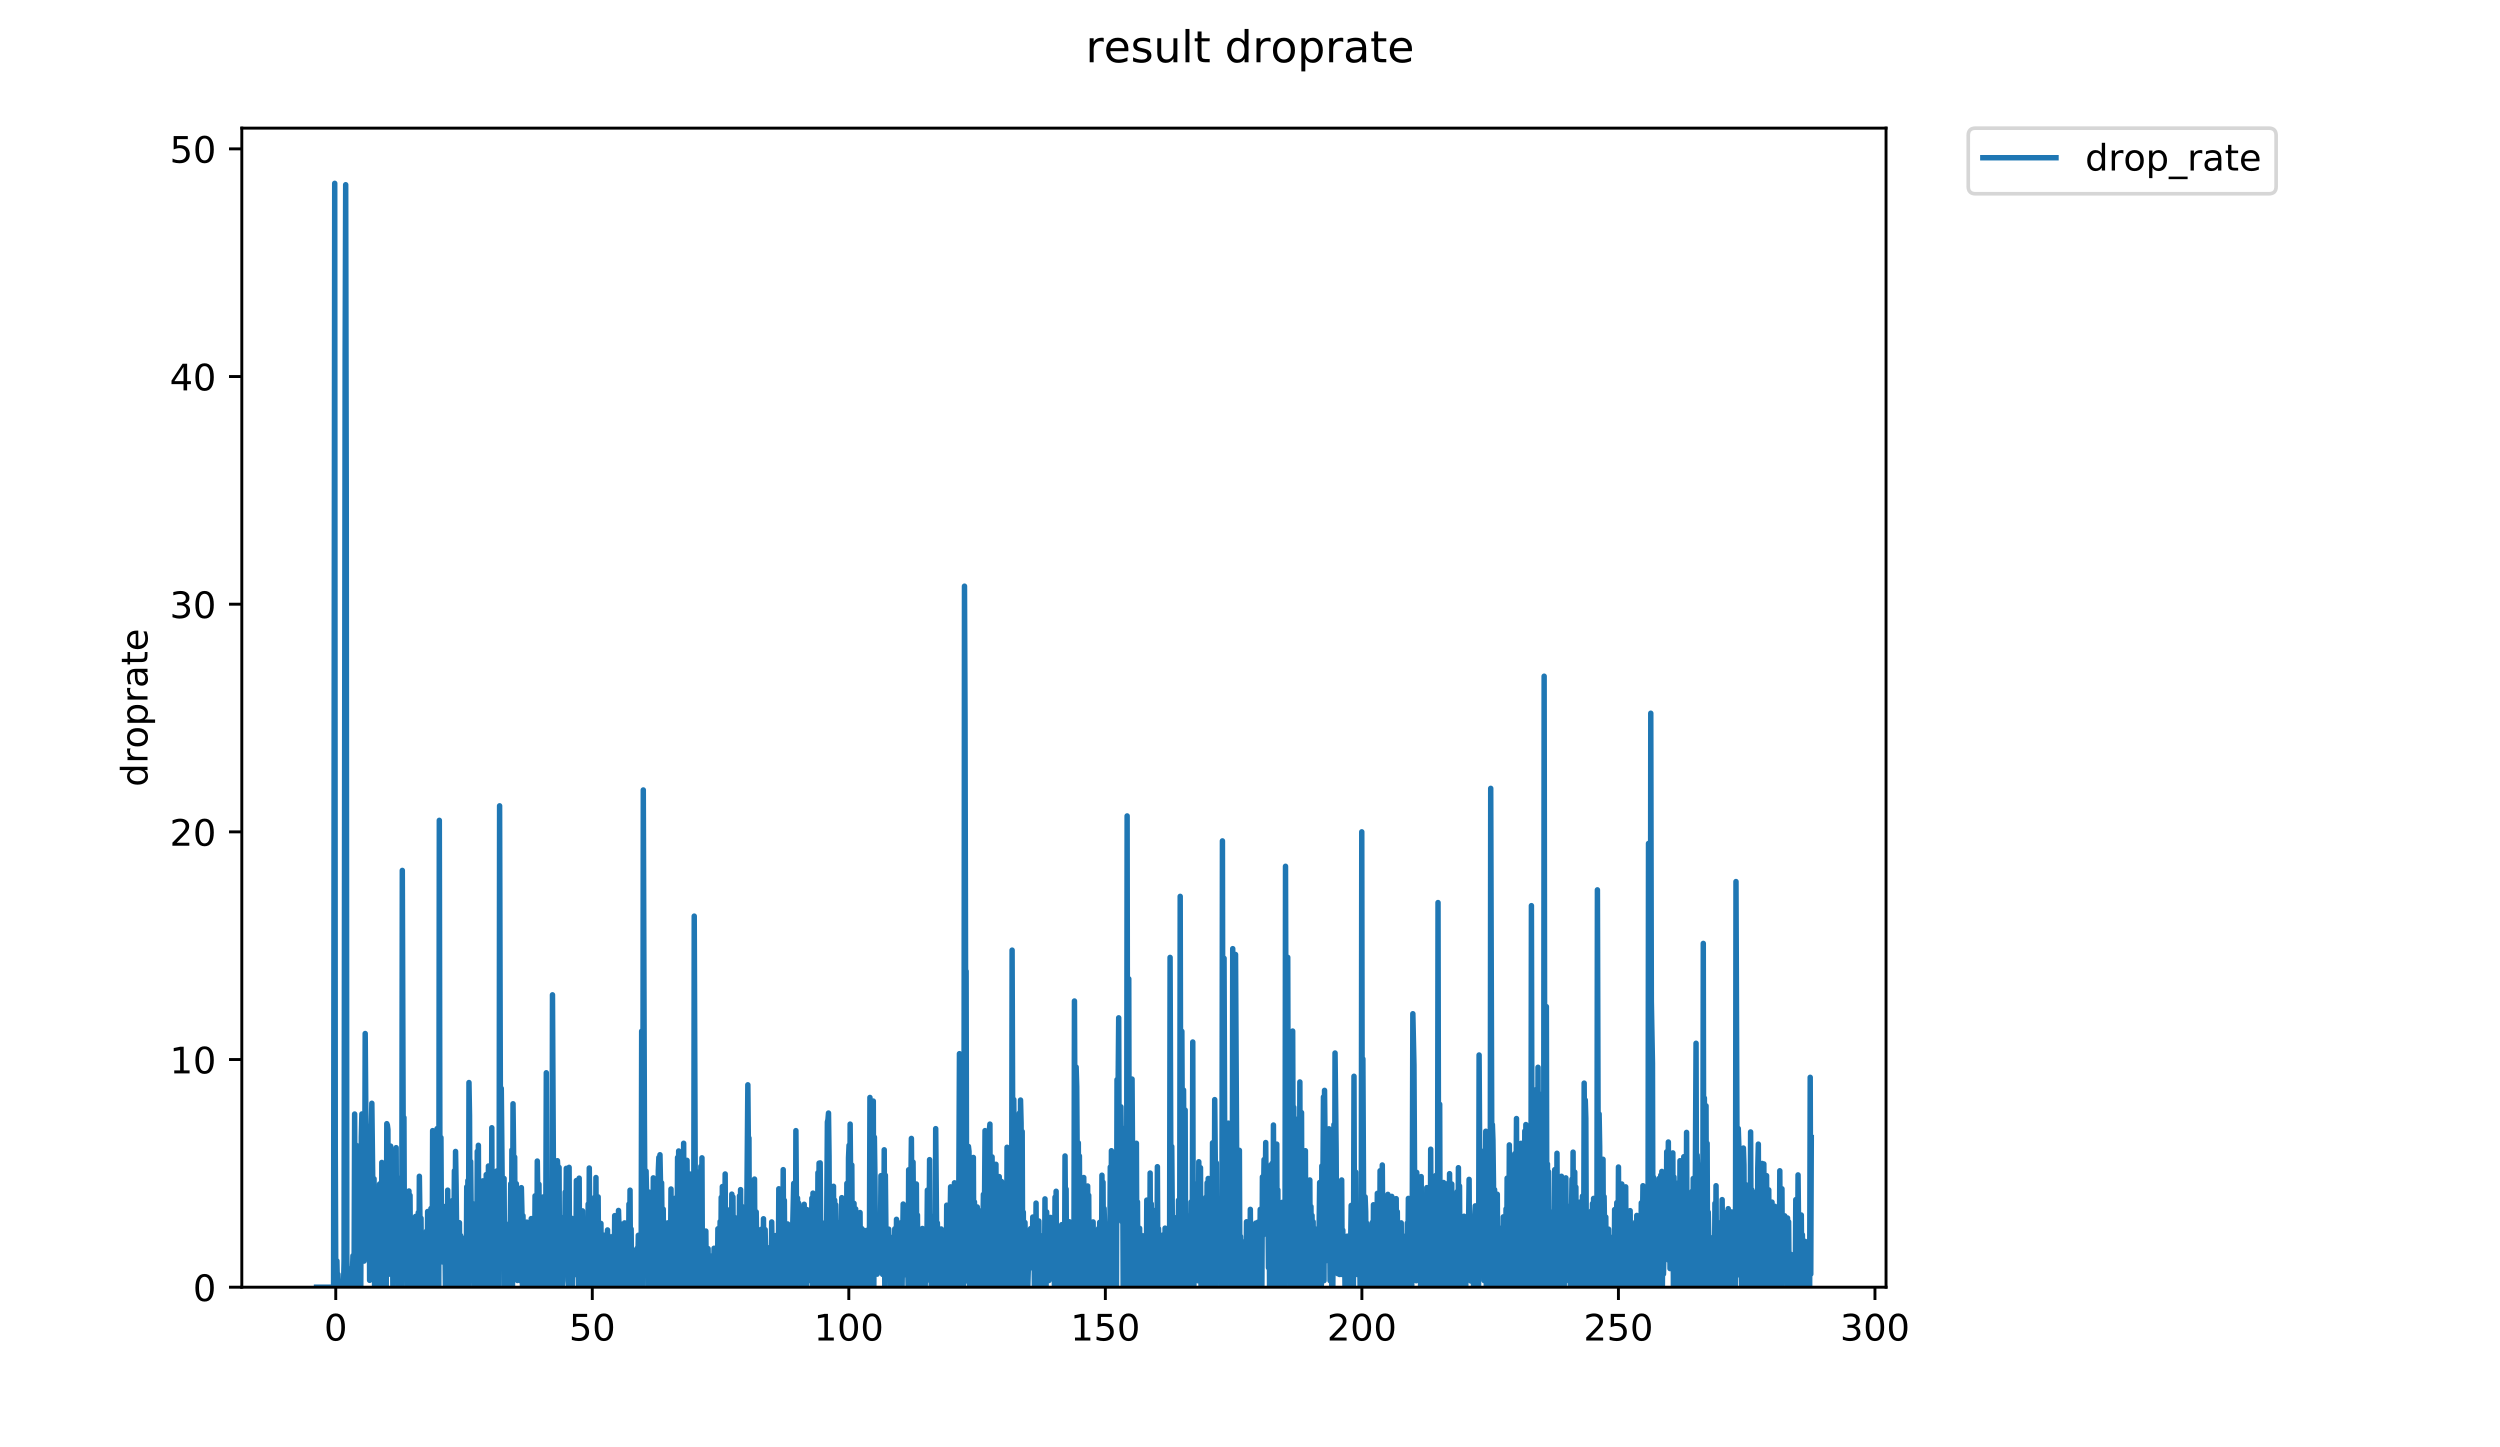 <?xml version="1.0" encoding="utf-8" standalone="no"?>
<!DOCTYPE svg PUBLIC "-//W3C//DTD SVG 1.1//EN"
  "http://www.w3.org/Graphics/SVG/1.1/DTD/svg11.dtd">
<!-- Created with matplotlib (https://matplotlib.org/) -->
<svg height="396pt" version="1.1" viewBox="0 0 684 396" width="684pt" xmlns="http://www.w3.org/2000/svg" xmlns:xlink="http://www.w3.org/1999/xlink">
 <defs>
  <style type="text/css">
*{stroke-linecap:butt;stroke-linejoin:round;}
  </style>
 </defs>
 <g id="figure_1">
  <g id="patch_1">
   <path d="M 0 396 
L 684 396 
L 684 0 
L 0 0 
z
" style="fill:#ffffff;"/>
  </g>
  <g id="axes_1">
   <g id="patch_2">
    <path d="M 66.159 352.174 
L 516.019 352.174 
L 516.019 35.062 
L 66.159 35.062 
z
" style="fill:#ffffff;"/>
   </g>
   <g id="matplotlib.axis_1">
    <g id="xtick_1">
     <g id="line2d_1">
      <defs>
       <path d="M 0 0 
L 0 3.5 
" id="ma3caddf045" style="stroke:#000000;stroke-width:0.8;"/>
      </defs>
      <g>
       <use style="stroke:#000000;stroke-width:0.8;" x="91.862" xlink:href="#ma3caddf045" y="352.174"/>
      </g>
     </g>
     <g id="text_1">
      <!-- 0 -->
      <defs>
       <path d="M 31.781 66.406 
Q 24.172 66.406 20.328 58.906 
Q 16.5 51.422 16.5 36.375 
Q 16.5 21.391 20.328 13.891 
Q 24.172 6.391 31.781 6.391 
Q 39.453 6.391 43.281 13.891 
Q 47.125 21.391 47.125 36.375 
Q 47.125 51.422 43.281 58.906 
Q 39.453 66.406 31.781 66.406 
z
M 31.781 74.219 
Q 44.047 74.219 50.516 64.516 
Q 56.984 54.828 56.984 36.375 
Q 56.984 17.969 50.516 8.266 
Q 44.047 -1.422 31.781 -1.422 
Q 19.531 -1.422 13.062 8.266 
Q 6.594 17.969 6.594 36.375 
Q 6.594 54.828 13.062 64.516 
Q 19.531 74.219 31.781 74.219 
z
" id="DejaVuSans-48"/>
      </defs>
      <g transform="translate(88.681 366.773)scale(0.1 -0.1)">
       <use xlink:href="#DejaVuSans-48"/>
      </g>
     </g>
    </g>
    <g id="xtick_2">
     <g id="line2d_2">
      <g>
       <use style="stroke:#000000;stroke-width:0.8;" x="162.05" xlink:href="#ma3caddf045" y="352.174"/>
      </g>
     </g>
     <g id="text_2">
      <!-- 50 -->
      <defs>
       <path d="M 10.797 72.906 
L 49.516 72.906 
L 49.516 64.594 
L 19.828 64.594 
L 19.828 46.734 
Q 21.969 47.469 24.109 47.828 
Q 26.266 48.188 28.422 48.188 
Q 40.625 48.188 47.75 41.5 
Q 54.891 34.812 54.891 23.391 
Q 54.891 11.625 47.562 5.094 
Q 40.234 -1.422 26.906 -1.422 
Q 22.312 -1.422 17.547 -0.641 
Q 12.797 0.141 7.719 1.703 
L 7.719 11.625 
Q 12.109 9.234 16.797 8.062 
Q 21.484 6.891 26.703 6.891 
Q 35.156 6.891 40.078 11.328 
Q 45.016 15.766 45.016 23.391 
Q 45.016 31 40.078 35.438 
Q 35.156 39.891 26.703 39.891 
Q 22.75 39.891 18.812 39.016 
Q 14.891 38.141 10.797 36.281 
z
" id="DejaVuSans-53"/>
      </defs>
      <g transform="translate(155.687 366.773)scale(0.1 -0.1)">
       <use xlink:href="#DejaVuSans-53"/>
       <use x="63.623" xlink:href="#DejaVuSans-48"/>
      </g>
     </g>
    </g>
    <g id="xtick_3">
     <g id="line2d_3">
      <g>
       <use style="stroke:#000000;stroke-width:0.8;" x="232.237" xlink:href="#ma3caddf045" y="352.174"/>
      </g>
     </g>
     <g id="text_3">
      <!-- 100 -->
      <defs>
       <path d="M 12.406 8.297 
L 28.516 8.297 
L 28.516 63.922 
L 10.984 60.406 
L 10.984 69.391 
L 28.422 72.906 
L 38.281 72.906 
L 38.281 8.297 
L 54.391 8.297 
L 54.391 0 
L 12.406 0 
z
" id="DejaVuSans-49"/>
      </defs>
      <g transform="translate(222.694 366.773)scale(0.1 -0.1)">
       <use xlink:href="#DejaVuSans-49"/>
       <use x="63.623" xlink:href="#DejaVuSans-48"/>
       <use x="127.246" xlink:href="#DejaVuSans-48"/>
      </g>
     </g>
    </g>
    <g id="xtick_4">
     <g id="line2d_4">
      <g>
       <use style="stroke:#000000;stroke-width:0.8;" x="302.425" xlink:href="#ma3caddf045" y="352.174"/>
      </g>
     </g>
     <g id="text_4">
      <!-- 150 -->
      <g transform="translate(292.881 366.773)scale(0.1 -0.1)">
       <use xlink:href="#DejaVuSans-49"/>
       <use x="63.623" xlink:href="#DejaVuSans-53"/>
       <use x="127.246" xlink:href="#DejaVuSans-48"/>
      </g>
     </g>
    </g>
    <g id="xtick_5">
     <g id="line2d_5">
      <g>
       <use style="stroke:#000000;stroke-width:0.8;" x="372.613" xlink:href="#ma3caddf045" y="352.174"/>
      </g>
     </g>
     <g id="text_5">
      <!-- 200 -->
      <defs>
       <path d="M 19.188 8.297 
L 53.609 8.297 
L 53.609 0 
L 7.328 0 
L 7.328 8.297 
Q 12.938 14.109 22.625 23.891 
Q 32.328 33.688 34.812 36.531 
Q 39.547 41.844 41.422 45.531 
Q 43.312 49.219 43.312 52.781 
Q 43.312 58.594 39.234 62.25 
Q 35.156 65.922 28.609 65.922 
Q 23.969 65.922 18.812 64.312 
Q 13.672 62.703 7.812 59.422 
L 7.812 69.391 
Q 13.766 71.781 18.938 73 
Q 24.125 74.219 28.422 74.219 
Q 39.75 74.219 46.484 68.547 
Q 53.219 62.891 53.219 53.422 
Q 53.219 48.922 51.531 44.891 
Q 49.859 40.875 45.406 35.406 
Q 44.188 33.984 37.641 27.219 
Q 31.109 20.453 19.188 8.297 
z
" id="DejaVuSans-50"/>
      </defs>
      <g transform="translate(363.069 366.773)scale(0.1 -0.1)">
       <use xlink:href="#DejaVuSans-50"/>
       <use x="63.623" xlink:href="#DejaVuSans-48"/>
       <use x="127.246" xlink:href="#DejaVuSans-48"/>
      </g>
     </g>
    </g>
    <g id="xtick_6">
     <g id="line2d_6">
      <g>
       <use style="stroke:#000000;stroke-width:0.8;" x="442.8" xlink:href="#ma3caddf045" y="352.174"/>
      </g>
     </g>
     <g id="text_6">
      <!-- 250 -->
      <g transform="translate(433.256 366.773)scale(0.1 -0.1)">
       <use xlink:href="#DejaVuSans-50"/>
       <use x="63.623" xlink:href="#DejaVuSans-53"/>
       <use x="127.246" xlink:href="#DejaVuSans-48"/>
      </g>
     </g>
    </g>
    <g id="xtick_7">
     <g id="line2d_7">
      <g>
       <use style="stroke:#000000;stroke-width:0.8;" x="512.988" xlink:href="#ma3caddf045" y="352.174"/>
      </g>
     </g>
     <g id="text_7">
      <!-- 300 -->
      <defs>
       <path d="M 40.578 39.312 
Q 47.656 37.797 51.625 33 
Q 55.609 28.219 55.609 21.188 
Q 55.609 10.406 48.188 4.484 
Q 40.766 -1.422 27.094 -1.422 
Q 22.516 -1.422 17.656 -0.516 
Q 12.797 0.391 7.625 2.203 
L 7.625 11.719 
Q 11.719 9.328 16.594 8.109 
Q 21.484 6.891 26.812 6.891 
Q 36.078 6.891 40.938 10.547 
Q 45.797 14.203 45.797 21.188 
Q 45.797 27.641 41.281 31.266 
Q 36.766 34.906 28.719 34.906 
L 20.219 34.906 
L 20.219 43.016 
L 29.109 43.016 
Q 36.375 43.016 40.234 45.922 
Q 44.094 48.828 44.094 54.297 
Q 44.094 59.906 40.109 62.906 
Q 36.141 65.922 28.719 65.922 
Q 24.656 65.922 20.016 65.031 
Q 15.375 64.156 9.812 62.312 
L 9.812 71.094 
Q 15.438 72.656 20.344 73.438 
Q 25.25 74.219 29.594 74.219 
Q 40.828 74.219 47.359 69.109 
Q 53.906 64.016 53.906 55.328 
Q 53.906 49.266 50.438 45.094 
Q 46.969 40.922 40.578 39.312 
z
" id="DejaVuSans-51"/>
      </defs>
      <g transform="translate(503.444 366.773)scale(0.1 -0.1)">
       <use xlink:href="#DejaVuSans-51"/>
       <use x="63.623" xlink:href="#DejaVuSans-48"/>
       <use x="127.246" xlink:href="#DejaVuSans-48"/>
      </g>
     </g>
    </g>
   </g>
   <g id="matplotlib.axis_2">
    <g id="ytick_1">
     <g id="line2d_8">
      <defs>
       <path d="M 0 0 
L -3.5 0 
" id="mf1e87b2dc8" style="stroke:#000000;stroke-width:0.8;"/>
      </defs>
      <g>
       <use style="stroke:#000000;stroke-width:0.8;" x="66.159" xlink:href="#mf1e87b2dc8" y="352.174"/>
      </g>
     </g>
     <g id="text_8">
      <!-- 0 -->
      <g transform="translate(52.796 355.973)scale(0.1 -0.1)">
       <use xlink:href="#DejaVuSans-48"/>
      </g>
     </g>
    </g>
    <g id="ytick_2">
     <g id="line2d_9">
      <g>
       <use style="stroke:#000000;stroke-width:0.8;" x="66.159" xlink:href="#mf1e87b2dc8" y="289.884"/>
      </g>
     </g>
     <g id="text_9">
      <!-- 10 -->
      <g transform="translate(46.434 293.684)scale(0.1 -0.1)">
       <use xlink:href="#DejaVuSans-49"/>
       <use x="63.623" xlink:href="#DejaVuSans-48"/>
      </g>
     </g>
    </g>
    <g id="ytick_3">
     <g id="line2d_10">
      <g>
       <use style="stroke:#000000;stroke-width:0.8;" x="66.159" xlink:href="#mf1e87b2dc8" y="227.595"/>
      </g>
     </g>
     <g id="text_10">
      <!-- 20 -->
      <g transform="translate(46.434 231.394)scale(0.1 -0.1)">
       <use xlink:href="#DejaVuSans-50"/>
       <use x="63.623" xlink:href="#DejaVuSans-48"/>
      </g>
     </g>
    </g>
    <g id="ytick_4">
     <g id="line2d_11">
      <g>
       <use style="stroke:#000000;stroke-width:0.8;" x="66.159" xlink:href="#mf1e87b2dc8" y="165.305"/>
      </g>
     </g>
     <g id="text_11">
      <!-- 30 -->
      <g transform="translate(46.434 169.104)scale(0.1 -0.1)">
       <use xlink:href="#DejaVuSans-51"/>
       <use x="63.623" xlink:href="#DejaVuSans-48"/>
      </g>
     </g>
    </g>
    <g id="ytick_5">
     <g id="line2d_12">
      <g>
       <use style="stroke:#000000;stroke-width:0.8;" x="66.159" xlink:href="#mf1e87b2dc8" y="103.015"/>
      </g>
     </g>
     <g id="text_12">
      <!-- 40 -->
      <defs>
       <path d="M 37.797 64.312 
L 12.891 25.391 
L 37.797 25.391 
z
M 35.203 72.906 
L 47.609 72.906 
L 47.609 25.391 
L 58.016 25.391 
L 58.016 17.188 
L 47.609 17.188 
L 47.609 0 
L 37.797 0 
L 37.797 17.188 
L 4.891 17.188 
L 4.891 26.703 
z
" id="DejaVuSans-52"/>
      </defs>
      <g transform="translate(46.434 106.814)scale(0.1 -0.1)">
       <use xlink:href="#DejaVuSans-52"/>
       <use x="63.623" xlink:href="#DejaVuSans-48"/>
      </g>
     </g>
    </g>
    <g id="ytick_6">
     <g id="line2d_13">
      <g>
       <use style="stroke:#000000;stroke-width:0.8;" x="66.159" xlink:href="#mf1e87b2dc8" y="40.725"/>
      </g>
     </g>
     <g id="text_13">
      <!-- 50 -->
      <g transform="translate(46.434 44.524)scale(0.1 -0.1)">
       <use xlink:href="#DejaVuSans-53"/>
       <use x="63.623" xlink:href="#DejaVuSans-48"/>
      </g>
     </g>
    </g>
    <g id="text_14">
     <!-- droprate -->
     <defs>
      <path d="M 45.406 46.391 
L 45.406 75.984 
L 54.391 75.984 
L 54.391 0 
L 45.406 0 
L 45.406 8.203 
Q 42.578 3.328 38.25 0.953 
Q 33.938 -1.422 27.875 -1.422 
Q 17.969 -1.422 11.734 6.484 
Q 5.516 14.406 5.516 27.297 
Q 5.516 40.188 11.734 48.094 
Q 17.969 56 27.875 56 
Q 33.938 56 38.25 53.625 
Q 42.578 51.266 45.406 46.391 
z
M 14.797 27.297 
Q 14.797 17.391 18.875 11.75 
Q 22.953 6.109 30.078 6.109 
Q 37.203 6.109 41.297 11.75 
Q 45.406 17.391 45.406 27.297 
Q 45.406 37.203 41.297 42.844 
Q 37.203 48.484 30.078 48.484 
Q 22.953 48.484 18.875 42.844 
Q 14.797 37.203 14.797 27.297 
z
" id="DejaVuSans-100"/>
      <path d="M 41.109 46.297 
Q 39.594 47.172 37.812 47.578 
Q 36.031 48 33.891 48 
Q 26.266 48 22.188 43.047 
Q 18.109 38.094 18.109 28.812 
L 18.109 0 
L 9.078 0 
L 9.078 54.688 
L 18.109 54.688 
L 18.109 46.188 
Q 20.953 51.172 25.484 53.578 
Q 30.031 56 36.531 56 
Q 37.453 56 38.578 55.875 
Q 39.703 55.766 41.062 55.516 
z
" id="DejaVuSans-114"/>
      <path d="M 30.609 48.391 
Q 23.391 48.391 19.188 42.75 
Q 14.984 37.109 14.984 27.297 
Q 14.984 17.484 19.156 11.844 
Q 23.344 6.203 30.609 6.203 
Q 37.797 6.203 41.984 11.859 
Q 46.188 17.531 46.188 27.297 
Q 46.188 37.016 41.984 42.703 
Q 37.797 48.391 30.609 48.391 
z
M 30.609 56 
Q 42.328 56 49.016 48.375 
Q 55.719 40.766 55.719 27.297 
Q 55.719 13.875 49.016 6.219 
Q 42.328 -1.422 30.609 -1.422 
Q 18.844 -1.422 12.172 6.219 
Q 5.516 13.875 5.516 27.297 
Q 5.516 40.766 12.172 48.375 
Q 18.844 56 30.609 56 
z
" id="DejaVuSans-111"/>
      <path d="M 18.109 8.203 
L 18.109 -20.797 
L 9.078 -20.797 
L 9.078 54.688 
L 18.109 54.688 
L 18.109 46.391 
Q 20.953 51.266 25.266 53.625 
Q 29.594 56 35.594 56 
Q 45.562 56 51.781 48.094 
Q 58.016 40.188 58.016 27.297 
Q 58.016 14.406 51.781 6.484 
Q 45.562 -1.422 35.594 -1.422 
Q 29.594 -1.422 25.266 0.953 
Q 20.953 3.328 18.109 8.203 
z
M 48.688 27.297 
Q 48.688 37.203 44.609 42.844 
Q 40.531 48.484 33.406 48.484 
Q 26.266 48.484 22.188 42.844 
Q 18.109 37.203 18.109 27.297 
Q 18.109 17.391 22.188 11.75 
Q 26.266 6.109 33.406 6.109 
Q 40.531 6.109 44.609 11.75 
Q 48.688 17.391 48.688 27.297 
z
" id="DejaVuSans-112"/>
      <path d="M 34.281 27.484 
Q 23.391 27.484 19.188 25 
Q 14.984 22.516 14.984 16.5 
Q 14.984 11.719 18.141 8.906 
Q 21.297 6.109 26.703 6.109 
Q 34.188 6.109 38.703 11.406 
Q 43.219 16.703 43.219 25.484 
L 43.219 27.484 
z
M 52.203 31.203 
L 52.203 0 
L 43.219 0 
L 43.219 8.297 
Q 40.141 3.328 35.547 0.953 
Q 30.953 -1.422 24.312 -1.422 
Q 15.922 -1.422 10.953 3.297 
Q 6 8.016 6 15.922 
Q 6 25.141 12.172 29.828 
Q 18.359 34.516 30.609 34.516 
L 43.219 34.516 
L 43.219 35.406 
Q 43.219 41.609 39.141 45 
Q 35.062 48.391 27.688 48.391 
Q 23 48.391 18.547 47.266 
Q 14.109 46.141 10.016 43.891 
L 10.016 52.203 
Q 14.938 54.109 19.578 55.047 
Q 24.219 56 28.609 56 
Q 40.484 56 46.344 49.844 
Q 52.203 43.703 52.203 31.203 
z
" id="DejaVuSans-97"/>
      <path d="M 18.312 70.219 
L 18.312 54.688 
L 36.812 54.688 
L 36.812 47.703 
L 18.312 47.703 
L 18.312 18.016 
Q 18.312 11.328 20.141 9.422 
Q 21.969 7.516 27.594 7.516 
L 36.812 7.516 
L 36.812 0 
L 27.594 0 
Q 17.188 0 13.234 3.875 
Q 9.281 7.766 9.281 18.016 
L 9.281 47.703 
L 2.688 47.703 
L 2.688 54.688 
L 9.281 54.688 
L 9.281 70.219 
z
" id="DejaVuSans-116"/>
      <path d="M 56.203 29.594 
L 56.203 25.203 
L 14.891 25.203 
Q 15.484 15.922 20.484 11.062 
Q 25.484 6.203 34.422 6.203 
Q 39.594 6.203 44.453 7.469 
Q 49.312 8.734 54.109 11.281 
L 54.109 2.781 
Q 49.266 0.734 44.188 -0.344 
Q 39.109 -1.422 33.891 -1.422 
Q 20.797 -1.422 13.156 6.188 
Q 5.516 13.812 5.516 26.812 
Q 5.516 40.234 12.766 48.109 
Q 20.016 56 32.328 56 
Q 43.359 56 49.781 48.891 
Q 56.203 41.797 56.203 29.594 
z
M 47.219 32.234 
Q 47.125 39.594 43.094 43.984 
Q 39.062 48.391 32.422 48.391 
Q 24.906 48.391 20.391 44.141 
Q 15.875 39.891 15.188 32.172 
z
" id="DejaVuSans-101"/>
     </defs>
     <g transform="translate(40.354 215.236)rotate(-90)scale(0.1 -0.1)">
      <use xlink:href="#DejaVuSans-100"/>
      <use x="63.477" xlink:href="#DejaVuSans-114"/>
      <use x="104.559" xlink:href="#DejaVuSans-111"/>
      <use x="165.74" xlink:href="#DejaVuSans-112"/>
      <use x="229.217" xlink:href="#DejaVuSans-114"/>
      <use x="270.33" xlink:href="#DejaVuSans-97"/>
      <use x="331.609" xlink:href="#DejaVuSans-116"/>
      <use x="370.818" xlink:href="#DejaVuSans-101"/>
     </g>
    </g>
   </g>
   <g id="line2d_14">
    <path clip-path="url(#p394f7369c3)" d="M 86.607 352.174 
L 91.269 352.174 
L 91.578 50.163 
L 91.726 314.423 
L 91.875 352.174 
L 92.024 352.174 
L 92.171 344.973 
L 92.318 352.174 
L 92.469 348.655 
L 92.616 352.174 
L 93.986 352.174 
L 94.134 345.096 
L 94.431 97.352 
L 94.579 50.542 
L 94.733 134.16 
L 94.884 343.426 
L 95.032 352.174 
L 95.343 347.082 
L 95.501 352.174 
L 96.109 352.174 
L 96.41 348.625 
L 96.564 343.571 
L 96.72 350.468 
L 96.875 350.486 
L 97.026 304.799 
L 97.18 352.174 
L 97.337 313.243 
L 97.492 323.242 
L 97.649 352.174 
L 97.8 331.178 
L 97.95 352.174 
L 98.102 313.572 
L 98.254 341.764 
L 98.556 325.705 
L 98.705 352.174 
L 98.853 311.124 
L 99.01 304.78 
L 99.159 345.096 
L 99.308 314.907 
L 99.458 322.005 
L 99.605 345.035 
L 99.762 331.862 
L 99.917 282.775 
L 100.22 321.919 
L 100.375 336.773 
L 100.526 313.68 
L 100.673 341.341 
L 100.825 308.184 
L 100.978 314.002 
L 101.131 350.304 
L 101.28 325.63 
L 101.431 346.91 
L 101.581 309.824 
L 101.734 301.857 
L 102.037 327.678 
L 102.185 336.065 
L 102.337 322.512 
L 102.486 352.174 
L 102.64 334.919 
L 102.797 352.174 
L 102.946 352.174 
L 103.102 338.522 
L 103.257 352.174 
L 103.405 334.377 
L 103.553 337.896 
L 103.705 352.174 
L 103.854 323.941 
L 104.006 343.45 
L 104.162 343.45 
L 104.31 352.174 
L 104.466 318.043 
L 104.621 341.963 
L 104.771 327.609 
L 105.067 348.584 
L 105.215 343.199 
L 105.52 352.174 
L 105.676 352.174 
L 105.829 307.436 
L 105.978 307.808 
L 106.132 309.037 
L 106.28 345.035 
L 106.579 318.263 
L 106.729 348.625 
L 106.88 313.572 
L 107.028 343.25 
L 107.176 327.043 
L 107.329 322.841 
L 107.485 352.174 
L 107.635 320.412 
L 107.786 327.815 
L 107.937 350.41 
L 108.085 323.617 
L 108.233 348.594 
L 108.386 314.002 
L 108.538 350.434 
L 108.692 348.742 
L 108.844 327.678 
L 108.998 352.174 
L 109.15 334.775 
L 109.299 352.174 
L 109.45 322.345 
L 109.759 352.174 
L 109.914 352.174 
L 110.07 238.146 
L 110.371 327.54 
L 110.519 305.769 
L 110.669 345.076 
L 110.82 331.236 
L 110.972 346.82 
L 111.126 343.547 
L 111.282 334.677 
L 111.432 352.174 
L 111.585 333.141 
L 111.738 352.174 
L 111.888 325.855 
L 112.036 352.174 
L 112.183 327.043 
L 112.331 350.374 
L 112.48 339.752 
L 112.628 350.379 
L 112.776 352.174 
L 112.929 336.645 
L 113.082 352.174 
L 113.238 338.522 
L 113.385 337.896 
L 113.534 352.174 
L 113.685 332.819 
L 113.832 337.855 
L 113.979 337.343 
L 114.13 352.174 
L 114.437 331.751 
L 114.589 352.174 
L 114.737 321.832 
L 115.031 343.199 
L 115.187 333.298 
L 115.334 350.389 
L 115.489 352.174 
L 115.637 343.301 
L 115.787 341.587 
L 115.943 343.618 
L 116.09 352.174 
L 116.238 339.645 
L 116.388 337.977 
L 116.54 352.174 
L 116.696 336.815 
L 116.85 350.458 
L 117.003 331.468 
L 117.153 352.174 
L 117.309 338.559 
L 117.462 350.453 
L 117.611 332.428 
L 117.761 352.174 
L 117.908 330.633 
L 118.066 333.605 
L 118.224 352.174 
L 118.372 309.339 
L 118.521 323.861 
L 118.678 352.174 
L 118.826 329.104 
L 118.973 352.174 
L 119.122 336.111 
L 119.275 343.474 
L 119.427 338.058 
L 119.58 308.797 
L 119.734 344.759 
L 119.89 352.174 
L 120.046 352.174 
L 120.197 224.445 
L 120.344 311.241 
L 120.493 327.187 
L 120.642 311.241 
L 120.799 340.293 
L 120.95 336.427 
L 121.103 345.272 
L 121.253 337.772 
L 121.407 341.793 
L 121.563 330.11 
L 121.717 336.773 
L 121.869 352.174 
L 122.023 331.468 
L 122.335 352.174 
L 122.484 325.63 
L 122.639 352.174 
L 122.79 336.338 
L 122.945 352.174 
L 123.099 343.618 
L 123.251 352.174 
L 123.403 352.174 
L 123.555 333.035 
L 123.709 352.174 
L 123.865 328.412 
L 124.02 347.026 
L 124.177 337.73 
L 124.326 320.321 
L 124.481 341.935 
L 124.638 315.037 
L 124.789 324.179 
L 125.093 352.174 
L 125.247 340.062 
L 125.4 347.012 
L 125.553 345.234 
L 125.703 334.528 
L 125.854 352.174 
L 126.004 338.017 
L 126.154 350.415 
L 126.305 341.676 
L 126.461 350.468 
L 126.615 340.195 
L 126.77 352.174 
L 126.923 345.272 
L 127.078 343.618 
L 127.232 352.174 
L 127.388 338.559 
L 127.546 352.174 
L 127.7 324.719 
L 127.855 352.174 
L 128.009 323.003 
L 128.159 352.174 
L 128.31 296.183 
L 128.463 305.327 
L 128.613 339.822 
L 128.765 317.781 
L 129.069 347.026 
L 129.219 329.235 
L 129.375 350.472 
L 129.524 331.059 
L 129.68 352.174 
L 129.834 340.129 
L 129.983 343.301 
L 130.13 334.326 
L 130.281 338.058 
L 130.432 350.304 
L 130.582 315.013 
L 130.733 348.685 
L 130.884 313.353 
L 131.041 352.174 
L 131.346 332.653 
L 131.497 339.892 
L 131.647 332.764 
L 131.803 348.542 
L 131.956 352.174 
L 132.11 323.083 
L 132.264 352.174 
L 132.421 325.165 
L 132.574 352.174 
L 132.722 329.038 
L 132.877 348.752 
L 133.032 321.372 
L 133.181 352.174 
L 133.33 327.258 
L 133.481 352.174 
L 133.632 319.023 
L 133.938 352.174 
L 134.093 323.162 
L 134.249 352.174 
L 134.404 352.174 
L 134.558 308.554 
L 134.711 352.174 
L 134.863 329.555 
L 135.015 332.981 
L 135.165 346.895 
L 135.316 339.857 
L 135.471 352.174 
L 135.62 334.528 
L 135.77 352.174 
L 135.922 320.375 
L 136.074 352.174 
L 136.231 338.633 
L 136.387 352.174 
L 136.541 352.174 
L 136.69 220.476 
L 136.999 338.559 
L 137.15 297.78 
L 137.606 345.214 
L 137.915 322.429 
L 138.072 352.174 
L 138.228 341.991 
L 138.383 350.463 
L 138.535 341.735 
L 138.684 350.41 
L 138.839 347.012 
L 138.989 352.174 
L 139.14 343.401 
L 139.292 345.214 
L 139.442 334.628 
L 139.595 336.515 
L 139.745 323.861 
L 139.9 350.449 
L 140.056 314.63 
L 140.212 352.174 
L 140.364 301.996 
L 140.514 315.118 
L 140.662 342.821 
L 140.812 316.58 
L 140.962 345.035 
L 141.117 340.162 
L 141.266 323.861 
L 141.42 333.298 
L 141.573 350.347 
L 141.728 348.742 
L 141.883 331.751 
L 142.034 348.675 
L 142.182 341.465 
L 142.332 325.63 
L 142.487 350.463 
L 142.643 324.944 
L 142.793 331.118 
L 142.941 352.174 
L 143.09 332.597 
L 143.241 346.88 
L 143.394 338.293 
L 143.542 348.625 
L 143.69 350.389 
L 143.843 341.735 
L 143.996 352.174 
L 144.144 334.377 
L 144.292 352.174 
L 144.444 336.471 
L 144.595 352.174 
L 144.746 336.338 
L 144.896 336.338 
L 145.195 352.174 
L 145.35 333.402 
L 145.647 348.605 
L 145.795 352.174 
L 145.945 352.174 
L 146.093 336.111 
L 146.241 350.389 
L 146.39 327.187 
L 146.539 352.174 
L 146.691 332.927 
L 146.848 352.174 
L 147.001 317.665 
L 147.156 328.084 
L 147.311 352.174 
L 147.461 324.021 
L 147.614 352.174 
L 147.764 327.4 
L 147.913 352.174 
L 148.069 333.453 
L 148.225 352.174 
L 148.376 331.236 
L 148.533 352.174 
L 148.682 327.47 
L 148.839 352.174 
L 148.996 333.705 
L 149.152 348.77 
L 149.306 340.195 
L 149.471 293.508 
L 149.628 348.789 
L 149.778 352.174 
L 149.929 336.338 
L 150.083 333.298 
L 150.237 345.253 
L 150.388 338.216 
L 150.542 352.174 
L 151.002 352.174 
L 151.158 272.185 
L 151.453 327.784 
L 151.601 327.187 
L 151.754 323.118 
L 151.906 352.174 
L 152.053 330.695 
L 152.205 332.873 
L 152.353 352.174 
L 152.507 317.569 
L 152.654 320.048 
L 152.805 350.415 
L 152.958 319.39 
L 153.111 352.174 
L 153.263 332.927 
L 153.415 352.174 
L 153.565 338.058 
L 153.716 341.617 
L 153.867 352.174 
L 154.016 350.405 
L 154.171 340.062 
L 154.326 347.096 
L 154.479 343.547 
L 154.632 326.148 
L 154.786 340.162 
L 154.941 319.66 
L 155.095 325.479 
L 155.252 341.676 
L 155.402 331.178 
L 155.554 352.174 
L 155.708 319.39 
L 155.857 352.174 
L 156.01 340.062 
L 156.16 352.174 
L 156.308 352.174 
L 156.463 333.35 
L 156.618 352.174 
L 156.767 338.058 
L 156.916 348.615 
L 157.072 343.641 
L 157.23 345.458 
L 157.387 337.023 
L 157.54 348.723 
L 157.695 323.003 
L 157.847 329.743 
L 158 345.234 
L 158.156 329.989 
L 158.312 352.174 
L 158.462 322.345 
L 158.615 352.174 
L 158.763 352.174 
L 158.918 335.014 
L 159.074 350.453 
L 159.223 352.174 
L 159.376 331.295 
L 159.533 343.757 
L 159.689 342.621 
L 159.847 352.174 
L 160.001 335.108 
L 160.157 347.082 
L 160.308 345.136 
L 160.461 345.253 
L 160.615 336.73 
L 160.771 352.174 
L 160.921 329.428 
L 161.072 352.174 
L 161.227 319.571 
L 161.529 352.174 
L 161.837 339.926 
L 161.99 329.492 
L 162.145 352.174 
L 162.297 336.471 
L 162.451 333.194 
L 162.601 345.156 
L 162.752 327.54 
L 162.902 352.174 
L 163.052 322.176 
L 163.202 352.174 
L 163.354 346.925 
L 163.506 352.174 
L 163.655 327.47 
L 163.807 352.174 
L 163.957 343.426 
L 164.109 352.174 
L 164.259 352.174 
L 164.411 334.726 
L 164.562 352.174 
L 164.712 339.822 
L 164.863 352.174 
L 165.011 352.174 
L 165.16 337.937 
L 165.309 350.4 
L 165.461 338.216 
L 165.609 352.174 
L 165.765 350.468 
L 165.914 341.557 
L 166.066 340.029 
L 166.219 336.515 
L 166.369 352.174 
L 166.521 338.137 
L 166.671 350.415 
L 166.822 343.376 
L 166.971 352.174 
L 167.122 343.376 
L 167.272 352.174 
L 167.425 341.764 
L 167.578 352.174 
L 167.73 338.216 
L 167.882 352.174 
L 168.031 352.174 
L 168.179 332.597 
L 168.476 348.605 
L 168.624 339.681 
L 168.772 341.404 
L 169.071 352.174 
L 169.223 331.178 
L 169.374 336.471 
L 169.521 348.594 
L 169.675 336.515 
L 169.825 352.174 
L 169.978 334.919 
L 170.128 350.405 
L 170.278 338.017 
L 170.427 352.174 
L 170.584 335.155 
L 170.735 352.174 
L 170.886 334.578 
L 171.037 352.174 
L 171.185 337.855 
L 171.333 352.174 
L 171.481 352.174 
L 171.629 336.065 
L 171.929 352.174 
L 172.08 329.428 
L 172.23 350.405 
L 172.379 325.63 
L 172.528 352.174 
L 172.678 336.248 
L 172.832 352.174 
L 172.982 345.156 
L 173.133 343.376 
L 173.284 345.156 
L 173.438 352.174 
L 173.596 342.1 
L 173.901 348.694 
L 174.049 352.174 
L 174.197 352.174 
L 174.346 341.496 
L 174.495 346.865 
L 174.645 337.977 
L 174.795 350.41 
L 174.948 345.272 
L 175.099 352.174 
L 175.407 352.174 
L 175.561 282.122 
L 175.708 352.174 
L 175.856 352.174 
L 176.004 216.139 
L 176.312 307.187 
L 176.464 332.981 
L 176.62 335.014 
L 176.769 320.412 
L 176.922 327.815 
L 177.077 348.752 
L 177.228 329.428 
L 177.377 352.174 
L 177.53 326.148 
L 177.684 352.174 
L 177.838 338.446 
L 177.987 341.496 
L 178.139 338.255 
L 178.289 345.116 
L 178.444 329.867 
L 178.595 350.429 
L 178.745 322.261 
L 178.896 352.174 
L 179.054 343.779 
L 179.212 345.458 
L 179.363 339.96 
L 179.513 352.174 
L 179.665 336.382 
L 179.965 352.174 
L 180.114 320.231 
L 180.263 316.681 
L 180.412 346.82 
L 180.565 315.939 
L 180.714 323.78 
L 180.862 352.174 
L 181.011 323.617 
L 181.31 352.174 
L 181.459 330.818 
L 181.608 352.174 
L 181.761 346.969 
L 181.916 335.014 
L 182.066 338.097 
L 182.213 350.384 
L 182.361 352.174 
L 182.509 350.384 
L 182.66 334.578 
L 183.11 352.174 
L 183.268 337.063 
L 183.426 345.458 
L 183.583 325.311 
L 183.739 350.444 
L 183.887 329.104 
L 184.037 348.625 
L 184.186 341.526 
L 184.335 345.076 
L 184.484 352.174 
L 184.633 352.174 
L 184.786 327.815 
L 184.935 332.709 
L 185.083 345.014 
L 185.236 343.474 
L 185.385 316.681 
L 185.533 350.389 
L 185.682 314.907 
L 185.83 352.174 
L 185.984 329.681 
L 186.138 352.174 
L 186.448 333.246 
L 186.602 352.174 
L 186.751 320.412 
L 186.899 350.389 
L 187.047 312.796 
L 187.203 352.174 
L 187.36 318.413 
L 187.512 352.174 
L 187.662 320.412 
L 187.816 352.174 
L 187.969 317.472 
L 188.122 338.293 
L 188.27 337.937 
L 188.422 330.695 
L 188.579 352.174 
L 188.733 321.201 
L 188.881 352.174 
L 189.029 332.541 
L 189.177 348.605 
L 189.326 336.157 
L 189.478 352.174 
L 189.788 352.174 
L 189.942 250.652 
L 190.245 330.939 
L 190.395 320.412 
L 190.697 350.342 
L 190.854 325.018 
L 191.002 352.174 
L 191.149 328.838 
L 191.298 337.937 
L 191.446 337.165 
L 191.6 352.174 
L 191.752 319.115 
L 191.904 352.174 
L 192.054 316.782 
L 192.202 352.174 
L 192.5 337.896 
L 192.651 352.174 
L 192.805 346.983 
L 192.961 352.174 
L 193.116 336.815 
L 193.265 352.174 
L 193.421 343.665 
L 193.577 352.174 
L 193.727 341.617 
L 193.875 352.174 
L 194.024 346.82 
L 194.172 352.174 
L 194.476 343.641 
L 194.627 352.174 
L 194.775 348.615 
L 194.924 350.394 
L 195.072 348.594 
L 195.221 352.174 
L 195.371 341.526 
L 195.522 352.174 
L 195.67 352.174 
L 195.819 348.615 
L 195.968 352.174 
L 196.118 343.326 
L 196.267 352.174 
L 196.415 336.202 
L 196.571 345.329 
L 196.727 336.899 
L 196.874 352.174 
L 197.021 334.223 
L 197.173 352.174 
L 197.325 327.609 
L 197.479 348.752 
L 197.633 324.643 
L 197.942 341.735 
L 198.1 335.519 
L 198.252 339.995 
L 198.406 321.201 
L 198.56 352.174 
L 198.715 341.878 
L 198.867 352.174 
L 199.016 330.999 
L 199.165 352.174 
L 199.314 346.835 
L 199.463 352.174 
L 199.613 334.478 
L 199.762 352.174 
L 199.912 330.939 
L 200.068 352.174 
L 200.224 326.715 
L 200.382 352.174 
L 200.531 327.47 
L 200.68 352.174 
L 200.981 333.088 
L 201.279 352.174 
L 201.427 337.896 
L 201.879 352.174 
L 202.028 336.111 
L 202.176 352.174 
L 202.325 327.187 
L 202.473 352.174 
L 202.622 325.479 
L 202.773 352.174 
L 202.929 329.989 
L 203.085 352.174 
L 203.241 343.688 
L 203.396 352.174 
L 203.548 333.088 
L 203.696 352.174 
L 203.845 336.202 
L 203.996 352.174 
L 204.15 352.174 
L 204.61 296.805 
L 204.765 314.63 
L 204.914 311.357 
L 205.063 352.174 
L 205.211 336.065 
L 205.36 352.174 
L 205.508 352.174 
L 205.82 341.991 
L 205.975 352.174 
L 206.129 323.083 
L 206.28 352.174 
L 206.433 322.595 
L 206.589 350.472 
L 206.743 352.174 
L 206.897 331.582 
L 207.048 341.646 
L 207.198 338.058 
L 207.502 348.704 
L 207.658 350.468 
L 207.813 341.935 
L 208.114 352.174 
L 208.265 336.338 
L 208.422 336.982 
L 208.733 352.174 
L 208.888 333.453 
L 209.038 352.174 
L 209.188 352.174 
L 209.339 336.427 
L 209.643 352.174 
L 209.938 346.804 
L 210.086 350.384 
L 210.234 341.404 
L 210.386 352.174 
L 210.536 341.617 
L 210.689 352.174 
L 210.839 341.557 
L 210.988 352.174 
L 211.136 334.326 
L 211.286 345.116 
L 211.583 345.055 
L 211.731 345.042 
L 211.88 352.174 
L 212.179 338.058 
L 212.328 352.174 
L 212.477 339.716 
L 212.633 352.174 
L 212.786 340.062 
L 212.933 352.174 
L 213.081 325.248 
L 213.229 352.174 
L 213.383 329.618 
L 213.53 336.157 
L 213.678 350.379 
L 213.973 341.404 
L 214.129 352.174 
L 214.285 320.014 
L 214.443 348.807 
L 214.599 328.412 
L 214.746 352.174 
L 214.895 337.937 
L 215.044 346.82 
L 215.193 336.202 
L 215.342 352.174 
L 215.495 334.871 
L 215.645 346.88 
L 215.796 345.156 
L 215.951 346.645 
L 216.104 352.174 
L 216.403 336.293 
L 216.552 345.076 
L 216.701 343.301 
L 217.162 323.78 
L 217.31 352.174 
L 217.458 330.818 
L 217.607 352.174 
L 217.755 309.339 
L 218.052 348.605 
L 218.204 327.784 
L 218.357 348.704 
L 218.509 329.169 
L 218.818 347.068 
L 218.972 341.907 
L 219.121 352.174 
L 219.269 330.818 
L 219.42 350.287 
L 219.571 346.91 
L 219.723 339.995 
L 219.874 348.665 
L 220.026 329.492 
L 220.178 345.214 
L 220.331 334.823 
L 220.479 339.716 
L 220.629 352.174 
L 220.778 330.939 
L 220.928 350.41 
L 221.081 334.823 
L 221.23 350.394 
L 221.379 348.635 
L 221.528 341.465 
L 221.824 341.465 
L 221.975 350.41 
L 222.127 327.815 
L 222.275 352.174 
L 222.43 326.435 
L 222.585 352.174 
L 222.739 331.411 
L 222.887 336.202 
L 223.038 345.136 
L 223.188 332.709 
L 223.337 352.174 
L 223.484 332.485 
L 223.636 348.675 
L 223.788 320.855 
L 223.945 352.174 
L 224.1 318.229 
L 224.251 352.174 
L 224.399 318.165 
L 224.551 338.176 
L 224.701 341.587 
L 224.849 337.299 
L 225 352.174 
L 225.147 339.716 
L 225.3 346.94 
L 225.601 334.628 
L 225.751 352.174 
L 226.059 352.174 
L 226.373 306.964 
L 226.529 306.348 
L 226.678 304.53 
L 226.826 316.375 
L 226.98 348.723 
L 227.135 347.054 
L 227.291 335.155 
L 227.44 352.174 
L 227.59 341.557 
L 227.739 352.174 
L 227.887 345.014 
L 228.041 324.567 
L 228.199 352.174 
L 228.355 328.347 
L 228.503 348.615 
L 228.656 329.618 
L 228.806 343.351 
L 228.957 346.94 
L 229.111 340.096 
L 229.262 345.175 
L 229.412 334.528 
L 229.561 352.174 
L 229.713 336.515 
L 229.862 352.174 
L 230.158 337.937 
L 230.31 327.678 
L 230.463 352.174 
L 230.62 350.482 
L 230.776 340.293 
L 230.93 340.228 
L 231.086 341.963 
L 231.242 352.174 
L 231.397 333.453 
L 231.553 352.174 
L 231.701 323.78 
L 231.853 346.835 
L 232.002 352.174 
L 232.152 316.782 
L 232.302 313.353 
L 232.451 352.174 
L 232.6 307.554 
L 232.902 343.326 
L 233.053 318.742 
L 233.208 345.348 
L 233.355 341.465 
L 233.506 352.174 
L 233.659 329.235 
L 233.808 352.174 
L 233.957 352.174 
L 234.105 330.756 
L 234.256 348.635 
L 234.403 352.174 
L 234.698 343.199 
L 234.848 352.174 
L 234.996 337.896 
L 235.152 352.174 
L 235.307 331.751 
L 235.455 352.174 
L 235.603 346.804 
L 235.751 336.111 
L 235.899 352.174 
L 236.047 337.813 
L 236.198 352.174 
L 236.354 352.174 
L 236.507 336.645 
L 236.655 337.937 
L 236.804 352.174 
L 237.102 352.174 
L 237.253 338.097 
L 237.404 352.174 
L 237.555 336.427 
L 237.706 352.174 
L 237.86 345.272 
L 238.013 300.266 
L 238.164 352.174 
L 238.315 352.174 
L 238.468 333.141 
L 238.622 352.174 
L 238.778 352.174 
L 238.934 301.256 
L 239.082 352.174 
L 239.23 311.124 
L 239.383 322.512 
L 239.539 343.711 
L 239.689 334.528 
L 239.837 346.82 
L 239.986 348.615 
L 240.134 345.055 
L 240.285 334.528 
L 240.584 345.035 
L 240.732 332.485 
L 240.88 341.404 
L 241.027 321.658 
L 241.179 346.925 
L 241.327 323.617 
L 241.478 348.675 
L 241.627 337.977 
L 241.775 348.594 
L 241.923 314.585 
L 242.075 352.174 
L 242.231 321.54 
L 242.386 336.773 
L 242.689 339.752 
L 242.843 338.37 
L 242.998 341.278 
L 243.148 336.293 
L 243.298 345.116 
L 243.452 338.37 
L 243.601 352.174 
L 243.755 345.272 
L 243.909 352.174 
L 244.059 341.646 
L 244.211 352.174 
L 244.359 339.681 
L 244.513 352.174 
L 244.813 336.202 
L 244.97 350.482 
L 245.127 352.174 
L 245.284 333.605 
L 245.44 352.174 
L 245.596 340.293 
L 245.748 341.705 
L 245.901 352.174 
L 246.052 339.892 
L 246.201 348.615 
L 246.351 345.116 
L 246.502 334.528 
L 246.653 352.174 
L 246.805 352.174 
L 247.109 329.428 
L 247.26 343.426 
L 247.413 334.919 
L 247.569 348.78 
L 247.719 341.617 
L 247.868 340.984 
L 248.018 334.478 
L 248.166 341.496 
L 248.315 343.25 
L 248.464 352.174 
L 248.612 320.048 
L 248.761 352.174 
L 248.91 327.258 
L 249.059 337.977 
L 249.358 311.473 
L 249.655 352.174 
L 249.81 317.949 
L 249.96 336.293 
L 250.116 336.815 
L 250.264 330.879 
L 250.412 336.065 
L 250.566 352.174 
L 250.716 323.941 
L 250.865 352.174 
L 251.014 332.428 
L 251.164 352.174 
L 251.314 338.058 
L 251.464 352.174 
L 251.613 341.526 
L 251.762 352.174 
L 251.916 338.332 
L 252.071 341.907 
L 252.368 336.111 
L 252.518 352.174 
L 252.667 343.326 
L 252.815 348.605 
L 252.97 340.129 
L 253.119 352.174 
L 253.268 346.85 
L 253.423 347.026 
L 253.581 342.127 
L 253.73 325.63 
L 253.879 348.625 
L 254.182 339.041 
L 254.334 317.278 
L 254.484 350.41 
L 254.634 332.764 
L 254.787 352.174 
L 254.94 338.332 
L 255.095 352.174 
L 255.25 332.819 
L 255.405 352.174 
L 255.554 336.248 
L 255.702 350.394 
L 255.853 352.174 
L 256.006 308.797 
L 256.308 342.877 
L 256.458 334.578 
L 256.758 352.174 
L 256.911 340.029 
L 257.063 352.174 
L 257.215 341.735 
L 257.368 352.174 
L 257.517 336.248 
L 257.667 352.174 
L 257.816 343.326 
L 257.966 352.174 
L 258.269 346.94 
L 258.42 346.91 
L 258.568 337.896 
L 258.867 352.174 
L 259.02 329.743 
L 259.174 333.246 
L 259.324 350.41 
L 259.479 336.73 
L 259.636 350.468 
L 259.785 343.351 
L 260.089 324.719 
L 260.237 352.174 
L 260.394 348.77 
L 260.55 352.174 
L 260.698 338.017 
L 260.847 348.605 
L 260.995 341.051 
L 261.143 323.617 
L 261.292 334.326 
L 261.588 327.115 
L 261.74 341.705 
L 261.891 336.427 
L 262.047 352.174 
L 262.202 352.174 
L 262.505 288.287 
L 262.656 308.308 
L 262.806 294.107 
L 263.264 352.174 
L 263.58 352.174 
L 263.732 345.175 
L 263.882 160.378 
L 264.032 196.891 
L 264.181 268.766 
L 264.331 265.71 
L 264.487 350.463 
L 264.645 325.383 
L 264.803 333.705 
L 264.961 313.662 
L 265.118 315.037 
L 265.267 352.174 
L 265.417 327.4 
L 265.565 341.435 
L 265.715 343.301 
L 265.863 332.653 
L 266.161 337.937 
L 266.31 316.681 
L 266.459 352.174 
L 266.608 328.838 
L 266.756 352.174 
L 267.062 333.088 
L 267.216 346.998 
L 267.373 330.229 
L 267.527 352.174 
L 267.678 352.174 
L 267.83 331.236 
L 267.985 338.522 
L 268.138 352.174 
L 268.29 338.293 
L 268.441 352.174 
L 268.591 332.819 
L 268.744 343.547 
L 268.9 337.518 
L 269.057 326.784 
L 269.207 336.382 
L 269.355 330.445 
L 269.503 309.339 
L 269.651 352.174 
L 269.803 326.002 
L 269.953 346.865 
L 270.1 336.065 
L 270.249 352.174 
L 270.397 337.896 
L 270.546 352.174 
L 270.694 309.216 
L 270.842 307.554 
L 270.99 352.174 
L 271.138 316.74 
L 271.286 350.369 
L 271.433 316.526 
L 271.581 336.065 
L 271.883 326.525 
L 272.035 352.174 
L 272.191 321.54 
L 272.34 352.174 
L 272.489 318.552 
L 272.64 352.174 
L 272.789 327.258 
L 272.939 352.174 
L 273.087 323.617 
L 273.242 352.174 
L 273.391 321.919 
L 273.546 352.174 
L 273.702 336.857 
L 273.856 343.641 
L 274.012 323.242 
L 274.161 352.174 
L 274.315 324.49 
L 274.467 346.954 
L 274.617 329.299 
L 274.768 352.174 
L 274.921 326.075 
L 275.071 343.351 
L 275.226 335.014 
L 275.378 352.174 
L 275.531 313.896 
L 275.835 352.174 
L 276.142 334.871 
L 276.296 352.174 
L 276.451 338.376 
L 276.606 352.174 
L 276.758 352.174 
L 276.911 259.957 
L 277.216 350.429 
L 277.371 300.836 
L 277.525 319.481 
L 277.679 352.174 
L 277.834 319.749 
L 277.986 352.174 
L 278.139 324.49 
L 278.29 352.174 
L 278.438 320.048 
L 278.592 310.877 
L 278.751 345.116 
L 278.906 304.521 
L 279.06 352.174 
L 279.215 300.977 
L 279.369 307.312 
L 279.522 352.174 
L 279.671 309.583 
L 279.823 352.174 
L 279.977 331.639 
L 280.134 352.174 
L 280.282 352.174 
L 280.432 334.478 
L 280.737 352.174 
L 280.891 352.174 
L 281.047 340.261 
L 281.198 352.174 
L 281.502 341.878 
L 281.65 346.85 
L 281.806 345.367 
L 281.954 336.157 
L 282.11 341.735 
L 282.263 338.408 
L 282.414 346.91 
L 282.566 332.981 
L 282.714 343.224 
L 282.866 336.558 
L 283.015 352.174 
L 283.164 334.428 
L 283.314 352.174 
L 283.464 329.169 
L 283.616 352.174 
L 283.766 338.097 
L 283.92 352.174 
L 284.075 336.815 
L 284.231 334.067 
L 284.385 352.174 
L 284.838 338.097 
L 284.99 352.174 
L 285.295 339.995 
L 285.448 352.174 
L 285.6 339.995 
L 285.752 352.174 
L 285.905 328.017 
L 286.058 352.174 
L 286.208 352.174 
L 286.363 331.582 
L 286.515 346.969 
L 286.825 333.555 
L 286.977 350.358 
L 287.13 333.141 
L 287.286 348.761 
L 287.438 333.088 
L 287.589 346.895 
L 287.742 338.332 
L 287.894 348.477 
L 288.046 348.675 
L 288.197 336.382 
L 288.502 352.174 
L 288.654 327.54 
L 288.804 352.174 
L 288.955 325.928 
L 289.106 352.174 
L 289.408 344.601 
L 289.562 352.174 
L 289.718 345.367 
L 289.874 343.688 
L 290.029 338.522 
L 290.185 345.367 
L 290.338 341.821 
L 290.493 335.062 
L 290.641 352.174 
L 290.789 343.199 
L 290.94 352.174 
L 291.243 352.174 
L 291.39 316.272 
L 291.538 336.018 
L 291.686 325.325 
L 291.836 352.174 
L 291.983 334.326 
L 292.131 339.609 
L 292.28 339.716 
L 292.429 346.85 
L 292.577 334.275 
L 292.73 352.174 
L 292.883 348.723 
L 293.037 348.733 
L 293.19 343.523 
L 293.346 352.174 
L 293.501 345.367 
L 293.657 352.174 
L 293.813 352.174 
L 293.969 273.877 
L 294.123 310.991 
L 294.432 291.949 
L 294.587 297.263 
L 294.882 339.609 
L 295.029 312.682 
L 295.177 352.174 
L 295.324 316.272 
L 295.475 341.617 
L 295.623 341.246 
L 295.77 352.174 
L 295.922 338.097 
L 296.069 352.174 
L 296.217 325.248 
L 296.364 352.174 
L 296.515 322.176 
L 296.67 352.174 
L 296.821 332.981 
L 296.973 350.424 
L 297.124 331.178 
L 297.275 352.174 
L 297.424 348.615 
L 297.578 324.49 
L 297.725 352.174 
L 297.872 327.043 
L 298.02 352.174 
L 298.168 337.813 
L 298.476 348.742 
L 298.631 335.062 
L 298.778 345.035 
L 299.077 334.326 
L 299.226 352.174 
L 299.373 352.174 
L 299.521 339.609 
L 299.676 352.174 
L 299.832 352.174 
L 299.979 343.276 
L 300.275 352.174 
L 300.423 346.82 
L 300.572 336.111 
L 300.723 352.174 
L 300.872 334.428 
L 301.023 352.174 
L 301.179 345.348 
L 301.335 352.174 
L 301.49 321.54 
L 301.641 352.174 
L 301.788 323.453 
L 301.936 350.379 
L 302.083 330.633 
L 302.236 336.515 
L 302.391 350.463 
L 302.546 352.174 
L 302.699 336.558 
L 302.854 352.174 
L 303.009 352.174 
L 303.161 334.871 
L 303.317 352.174 
L 303.468 341.705 
L 303.621 345.253 
L 303.774 319.299 
L 303.929 352.174 
L 304.085 314.834 
L 304.239 316.039 
L 304.394 352.174 
L 304.544 327.47 
L 304.696 352.174 
L 304.846 318.552 
L 304.999 352.174 
L 305.155 317.949 
L 305.309 352.174 
L 305.464 352.174 
L 305.617 295.391 
L 305.773 301.117 
L 305.924 296.183 
L 306.075 278.479 
L 306.224 329.104 
L 306.684 302.819 
L 306.991 334.275 
L 307.144 308.676 
L 307.299 352.174 
L 307.455 311.216 
L 307.605 352.174 
L 307.758 312.267 
L 307.912 319.749 
L 308.069 349.934 
L 308.225 352.174 
L 308.383 223.241 
L 308.532 343.376 
L 308.68 276.997 
L 308.828 267.805 
L 308.975 339.609 
L 309.271 309.339 
L 309.421 352.174 
L 309.729 295.233 
L 310.024 341.372 
L 310.178 320.943 
L 310.325 352.174 
L 310.473 327.043 
L 310.62 328.838 
L 310.768 352.174 
L 310.916 312.796 
L 311.063 352.174 
L 311.211 328.838 
L 311.358 352.174 
L 311.506 337.772 
L 311.654 345.014 
L 311.802 336.065 
L 311.951 352.174 
L 312.098 337.855 
L 312.251 352.174 
L 312.399 346.82 
L 312.546 346.789 
L 312.694 343.224 
L 312.843 352.174 
L 312.995 352.174 
L 313.145 338.058 
L 313.296 350.429 
L 313.452 340.195 
L 313.607 352.174 
L 313.762 328.347 
L 313.915 352.174 
L 314.069 329.805 
L 314.222 352.174 
L 314.373 339.926 
L 314.525 352.174 
L 314.678 320.943 
L 314.832 352.174 
L 314.982 329.364 
L 315.134 352.174 
L 315.289 347.054 
L 315.443 352.174 
L 315.594 331.178 
L 315.899 352.174 
L 316.052 331.468 
L 316.205 352.174 
L 316.361 341.935 
L 316.51 352.174 
L 316.663 319.207 
L 316.813 352.174 
L 316.962 336.157 
L 317.117 348.761 
L 317.27 352.174 
L 317.421 352.174 
L 317.576 340.195 
L 317.73 352.174 
L 317.879 341.557 
L 318.034 352.174 
L 318.181 337.896 
L 318.624 350.379 
L 318.771 336.018 
L 318.919 350.379 
L 319.066 339.609 
L 319.214 352.174 
L 319.366 338.255 
L 319.52 352.174 
L 319.983 352.174 
L 320.136 261.949 
L 320.436 346.91 
L 320.587 313.68 
L 320.896 352.174 
L 321.05 337.387 
L 321.206 352.174 
L 321.362 347.068 
L 321.52 347.151 
L 321.668 352.174 
L 321.821 333.141 
L 321.979 352.174 
L 322.136 333.555 
L 322.29 352.174 
L 322.441 328.383 
L 322.595 352.174 
L 322.749 352.174 
L 322.904 245.246 
L 323.06 323.321 
L 323.355 282.165 
L 323.664 352.174 
L 323.815 298.236 
L 324.11 346.789 
L 324.258 303.707 
L 324.405 352.174 
L 324.553 332.428 
L 324.7 350.379 
L 324.856 336.73 
L 325.004 352.174 
L 325.151 337.855 
L 325.299 352.174 
L 325.447 352.174 
L 325.594 337.813 
L 325.742 344.994 
L 325.889 328.838 
L 326.041 348.675 
L 326.189 345.035 
L 326.34 285.093 
L 326.488 352.174 
L 326.636 352.174 
L 326.784 346.804 
L 326.935 332.927 
L 327.236 344.803 
L 327.386 323.941 
L 327.535 346.835 
L 327.683 327.187 
L 327.835 350.424 
L 327.99 317.855 
L 328.296 346.758 
L 328.45 319.481 
L 328.602 352.174 
L 328.757 348.742 
L 328.906 334.478 
L 329.061 350.472 
L 329.212 332.981 
L 329.368 352.174 
L 329.523 343.641 
L 329.671 352.174 
L 329.818 352.174 
L 329.969 327.54 
L 330.117 345.035 
L 330.265 323.617 
L 330.413 348.584 
L 330.565 322.429 
L 330.712 352.174 
L 331.011 334.578 
L 331.159 352.174 
L 331.306 328.838 
L 331.6 352.174 
L 331.748 312.682 
L 332.192 350.384 
L 332.342 300.856 
L 332.49 316.478 
L 332.638 352.174 
L 332.786 318.165 
L 332.935 346.835 
L 333.237 327.815 
L 333.393 346.789 
L 333.545 345.234 
L 333.701 338.522 
L 333.851 345.175 
L 334.002 331.284 
L 334.152 352.174 
L 334.307 352.174 
L 334.456 230.072 
L 334.604 319.955 
L 334.904 262.18 
L 335.203 352.174 
L 335.351 314.585 
L 335.498 312.796 
L 335.645 352.174 
L 335.793 312.568 
L 335.94 352.174 
L 336.088 307.297 
L 336.236 314.693 
L 336.384 352.174 
L 336.532 321.658 
L 336.679 352.174 
L 336.83 324.693 
L 336.979 352.174 
L 337.127 352.174 
L 337.274 259.557 
L 337.432 325.092 
L 337.588 284.468 
L 337.743 292.444 
L 337.893 352.174 
L 338.041 261.149 
L 338.337 314.693 
L 338.633 325.325 
L 338.942 352.174 
L 339.097 314.732 
L 339.246 352.174 
L 339.398 338.255 
L 339.548 352.174 
L 339.7 348.675 
L 339.848 339.716 
L 339.997 350.389 
L 340.145 352.174 
L 340.293 341.435 
L 340.449 341.907 
L 340.6 352.174 
L 340.751 341.646 
L 340.901 348.645 
L 341.049 334.275 
L 341.197 352.174 
L 341.345 337.937 
L 341.493 352.174 
L 341.641 345.014 
L 341.79 352.174 
L 341.938 352.174 
L 342.087 330.879 
L 342.237 348.635 
L 342.388 352.174 
L 342.539 338.137 
L 342.69 352.174 
L 342.84 345.156 
L 342.992 350.42 
L 343.14 346.835 
L 343.288 352.174 
L 343.588 334.628 
L 343.745 352.174 
L 344.042 337.937 
L 344.191 334.377 
L 344.345 350.458 
L 344.499 352.174 
L 344.649 348.645 
L 344.798 330.879 
L 344.947 352.174 
L 345.095 330.818 
L 345.247 352.174 
L 345.396 322.005 
L 345.545 337.977 
L 345.846 317.262 
L 345.997 327.54 
L 346.147 327.54 
L 346.301 312.598 
L 346.452 331.118 
L 346.603 327.678 
L 346.751 334.377 
L 346.9 329.038 
L 347.049 346.835 
L 347.196 319.862 
L 347.349 352.174 
L 347.497 332.541 
L 347.645 352.174 
L 347.795 318.647 
L 347.952 352.174 
L 348.108 318.229 
L 348.263 352.174 
L 348.412 307.808 
L 348.561 339.681 
L 348.709 320.139 
L 349.163 348.77 
L 349.319 313.03 
L 349.468 352.174 
L 349.618 325.555 
L 349.768 352.174 
L 350.071 334.428 
L 350.368 352.174 
L 350.516 336.018 
L 350.664 352.174 
L 350.812 328.972 
L 350.96 352.174 
L 351.108 328.972 
L 351.256 352.174 
L 351.564 352.174 
L 351.715 237.017 
L 352.018 350.4 
L 352.323 261.925 
L 352.471 318.165 
L 352.619 312.796 
L 352.771 298.236 
L 352.921 306.295 
L 353.072 352.174 
L 353.219 345.014 
L 353.367 352.174 
L 353.521 352.174 
L 353.673 282.098 
L 353.83 324.944 
L 353.986 302.953 
L 354.142 350.472 
L 354.29 306.034 
L 354.438 316.375 
L 354.588 352.174 
L 354.736 312.908 
L 354.885 352.174 
L 355.036 325.78 
L 355.188 352.174 
L 355.34 329.492 
L 355.491 352.174 
L 355.642 296.026 
L 355.793 350.42 
L 356.096 304.395 
L 356.245 352.174 
L 356.393 327.187 
L 356.541 352.174 
L 356.689 319.862 
L 356.844 347.04 
L 357 348.78 
L 357.156 314.834 
L 357.312 352.174 
L 357.459 323.617 
L 357.607 352.174 
L 357.758 330.999 
L 357.909 352.174 
L 358.061 325.928 
L 358.212 352.174 
L 358.365 322.841 
L 358.521 352.174 
L 358.678 330.11 
L 358.826 352.174 
L 358.974 332.541 
L 359.125 352.174 
L 359.273 334.275 
L 359.421 352.174 
L 359.569 336.065 
L 359.867 352.174 
L 360.018 352.174 
L 360.166 337.896 
L 360.314 348.594 
L 360.467 338.216 
L 360.616 350.405 
L 360.764 336.111 
L 360.912 336.065 
L 361.059 323.535 
L 361.209 352.174 
L 361.358 325.555 
L 361.508 352.174 
L 361.655 319.002 
L 361.803 344.781 
L 362.099 300.116 
L 362.247 350.389 
L 362.394 298.321 
L 362.545 313.463 
L 362.7 344.973 
L 362.852 315.118 
L 363.007 316.039 
L 363.155 320.139 
L 363.306 311.817 
L 363.458 320.679 
L 363.612 308.842 
L 363.91 350.405 
L 364.06 316.782 
L 364.209 320.139 
L 364.36 352.174 
L 364.51 309.944 
L 364.659 352.174 
L 364.963 307.681 
L 365.118 345.329 
L 365.266 288.105 
L 365.568 314.693 
L 365.718 341.557 
L 365.866 334.275 
L 366.016 348.488 
L 366.165 345.035 
L 366.32 345.329 
L 366.471 348.694 
L 366.623 348.685 
L 366.773 325.705 
L 366.928 347.012 
L 367.081 322.841 
L 367.234 348.704 
L 367.386 336.558 
L 367.54 348.723 
L 367.842 338.255 
L 367.994 352.174 
L 368.147 346.983 
L 368.303 352.174 
L 368.605 338.216 
L 368.755 352.174 
L 368.91 341.878 
L 369.063 346.983 
L 369.218 347.054 
L 369.373 352.174 
L 369.681 329.805 
L 369.835 352.174 
L 369.987 350.429 
L 370.142 352.174 
L 370.297 352.174 
L 370.452 294.467 
L 370.607 347.04 
L 370.76 322.76 
L 370.911 320.679 
L 371.062 348.553 
L 371.214 345.195 
L 371.366 348.704 
L 371.516 336.293 
L 371.671 343.571 
L 371.821 330.999 
L 372.126 352.174 
L 372.431 352.174 
L 372.58 227.595 
L 372.735 340.261 
L 372.884 289.706 
L 373.194 352.174 
L 373.348 348.733 
L 373.497 327.47 
L 373.652 331.526 
L 373.805 350.444 
L 373.956 334.677 
L 374.111 352.174 
L 374.414 339.158 
L 374.562 352.174 
L 374.711 341.496 
L 374.865 340.062 
L 375.019 352.174 
L 375.323 352.174 
L 375.471 334.428 
L 375.625 352.174 
L 375.778 329.618 
L 375.929 352.174 
L 376.079 352.174 
L 376.229 334.428 
L 376.381 352.174 
L 376.529 332.597 
L 376.683 345.272 
L 376.838 326.505 
L 376.986 352.174 
L 377.136 352.174 
L 377.288 333.907 
L 377.44 352.174 
L 377.591 320.321 
L 377.742 352.174 
L 377.892 320.412 
L 378.043 352.174 
L 378.194 318.742 
L 378.344 339.857 
L 378.496 329.428 
L 378.647 327.815 
L 378.803 352.174 
L 378.952 339.857 
L 379.104 341.705 
L 379.255 352.174 
L 379.407 336.471 
L 379.561 352.174 
L 379.718 326.784 
L 379.872 331.526 
L 380.026 352.174 
L 380.18 343.571 
L 380.331 348.694 
L 380.482 329.299 
L 380.633 352.174 
L 380.782 327.329 
L 380.937 352.174 
L 381.088 334.677 
L 381.241 352.174 
L 381.391 329.235 
L 381.543 352.174 
L 381.696 328.017 
L 381.845 352.174 
L 381.999 327.95 
L 382.151 352.174 
L 382.305 331.526 
L 382.459 352.174 
L 382.763 334.677 
L 383.063 352.174 
L 383.369 334.578 
L 383.517 352.174 
L 383.667 338.058 
L 383.817 348.645 
L 383.969 338.216 
L 384.119 352.174 
L 384.272 343.523 
L 384.425 352.174 
L 384.578 338.37 
L 384.728 352.174 
L 384.881 352.174 
L 385.032 334.628 
L 385.18 346.82 
L 385.332 327.883 
L 385.485 348.704 
L 385.637 334.823 
L 385.941 352.174 
L 386.094 333.8 
L 386.248 352.174 
L 386.4 330.125 
L 386.552 277.357 
L 386.86 291.446 
L 387.167 347.026 
L 387.318 327.747 
L 387.468 350.405 
L 387.619 320.768 
L 387.768 325.63 
L 387.921 348.694 
L 388.076 333.402 
L 388.226 346.88 
L 388.374 330.756 
L 388.684 352.174 
L 388.836 321.919 
L 388.987 352.174 
L 389.139 334.775 
L 389.294 352.174 
L 389.444 346.88 
L 389.597 336.688 
L 389.75 352.174 
L 389.901 346.925 
L 390.057 347.04 
L 390.211 350.458 
L 390.367 324.934 
L 390.518 352.174 
L 390.672 336.688 
L 390.825 341.793 
L 390.979 352.174 
L 391.133 329.805 
L 391.284 352.174 
L 391.438 314.423 
L 391.594 352.174 
L 391.748 326.505 
L 391.902 352.174 
L 392.058 336.815 
L 392.209 348.704 
L 392.36 343.401 
L 392.51 352.174 
L 392.821 321.623 
L 392.976 352.174 
L 393.288 352.174 
L 393.444 246.943 
L 393.595 333.035 
L 393.746 322.091 
L 393.896 302.12 
L 394.046 352.174 
L 394.196 336.338 
L 394.506 352.174 
L 394.66 335.062 
L 394.808 352.174 
L 394.956 323.535 
L 395.106 352.174 
L 395.403 343.25 
L 395.551 352.174 
L 395.7 328.972 
L 395.848 345.035 
L 395.997 346.804 
L 396.146 323.78 
L 396.296 329.364 
L 396.446 352.174 
L 396.6 321.116 
L 396.75 345.116 
L 396.899 324.224 
L 397.048 352.174 
L 397.198 323.941 
L 397.35 352.174 
L 397.503 333.035 
L 397.657 343.594 
L 397.807 344.714 
L 397.958 348.665 
L 398.109 343.401 
L 398.258 345.055 
L 398.408 345.096 
L 398.561 352.174 
L 398.712 326.002 
L 398.866 352.174 
L 399.02 319.481 
L 399.171 352.174 
L 399.323 324.49 
L 399.48 352.174 
L 399.638 335.43 
L 399.794 347.096 
L 399.948 333.298 
L 400.262 352.174 
L 400.417 352.174 
L 400.567 332.764 
L 400.719 352.174 
L 400.872 341.793 
L 401.021 352.174 
L 401.476 336.815 
L 401.634 348.825 
L 401.945 322.678 
L 402.096 348.675 
L 402.251 335.062 
L 402.408 350.486 
L 402.563 348.761 
L 402.717 340.129 
L 402.866 341.557 
L 403.014 339.681 
L 403.163 352.174 
L 403.315 350.42 
L 403.466 332.981 
L 403.621 329.928 
L 403.771 352.174 
L 403.92 334.428 
L 404.072 352.174 
L 404.533 352.174 
L 404.682 288.649 
L 404.991 341.935 
L 405.138 314.8 
L 405.434 346.789 
L 405.583 334.428 
L 405.736 341.821 
L 405.889 331.353 
L 406.044 350.369 
L 406.197 329.681 
L 406.351 341.85 
L 406.506 309.51 
L 406.654 352.174 
L 406.802 311.124 
L 406.951 330.756 
L 407.1 334.428 
L 407.25 346.865 
L 407.405 323.083 
L 407.556 352.174 
L 407.709 352.174 
L 407.86 215.697 
L 408.168 319.838 
L 408.317 307.681 
L 408.468 311.931 
L 408.617 323.699 
L 408.766 352.174 
L 408.914 325.479 
L 409.062 350.379 
L 409.21 352.174 
L 409.358 332.485 
L 409.506 352.174 
L 409.66 326.75 
L 409.808 352.174 
L 409.957 352.174 
L 410.105 336.111 
L 410.255 352.174 
L 410.402 336.065 
L 410.699 352.174 
L 410.85 348.645 
L 411.004 352.174 
L 411.152 348.635 
L 411.304 332.927 
L 411.452 352.174 
L 411.6 336.065 
L 411.9 352.174 
L 412.048 330.756 
L 412.198 350.405 
L 412.349 322.345 
L 412.505 350.477 
L 412.655 324.021 
L 412.805 345.096 
L 412.954 313.243 
L 413.104 352.174 
L 413.26 316.238 
L 413.415 352.174 
L 413.564 330.999 
L 413.714 330.818 
L 413.866 341.764 
L 414.014 323.617 
L 414.164 332.709 
L 414.312 352.174 
L 414.465 315.635 
L 414.613 336.111 
L 414.761 330.695 
L 414.91 306.034 
L 415.059 352.174 
L 415.21 320.591 
L 415.363 346.983 
L 415.519 348.78 
L 415.826 324.567 
L 415.983 348.798 
L 416.138 312.815 
L 416.287 352.174 
L 416.436 345.076 
L 416.583 332.428 
L 416.732 350.389 
L 416.881 327.4 
L 417.03 348.605 
L 417.179 309.461 
L 417.328 352.174 
L 417.477 307.681 
L 417.632 352.174 
L 417.783 310.299 
L 417.931 352.174 
L 418.083 323.513 
L 418.231 352.174 
L 418.381 332.709 
L 418.533 352.174 
L 418.839 352.174 
L 418.994 247.787 
L 419.143 318.456 
L 419.293 331.95 
L 419.444 306.682 
L 419.751 335.155 
L 419.899 309.339 
L 420.048 307.681 
L 420.196 352.174 
L 420.349 298.085 
L 420.653 345.31 
L 420.802 292.008 
L 420.955 352.174 
L 421.105 299.237 
L 421.258 315.737 
L 421.411 352.174 
L 421.565 334.871 
L 421.714 345.096 
L 421.863 335.508 
L 422.019 352.174 
L 422.328 352.174 
L 422.478 185.012 
L 422.633 305.843 
L 422.785 312.267 
L 422.934 329.104 
L 423.086 275.402 
L 423.238 352.174 
L 423.387 318.456 
L 423.538 352.174 
L 423.69 320.591 
L 423.845 352.174 
L 423.999 334.967 
L 424.148 352.174 
L 424.298 334.478 
L 424.447 352.174 
L 424.597 346.85 
L 424.752 347.068 
L 424.908 350.439 
L 425.061 331.411 
L 425.217 340.261 
L 425.373 320.014 
L 425.528 352.174 
L 425.681 332.256 
L 425.837 352.174 
L 425.989 315.533 
L 426.143 352.174 
L 426.298 323.162 
L 426.454 352.174 
L 426.61 345.385 
L 426.764 352.174 
L 426.915 325.855 
L 427.067 352.174 
L 427.215 321.832 
L 427.366 350.424 
L 427.666 343.25 
L 427.814 330.633 
L 427.963 352.174 
L 428.116 339.995 
L 428.265 343.301 
L 428.415 322.261 
L 428.57 348.742 
L 428.72 343.376 
L 428.875 329.989 
L 429.031 348.77 
L 429.179 350.394 
L 429.331 341.676 
L 429.487 341.935 
L 429.64 352.174 
L 429.789 345.116 
L 430.092 322.595 
L 430.244 352.174 
L 430.395 315.223 
L 430.545 348.655 
L 430.847 320.679 
L 431.001 352.174 
L 431.156 324.794 
L 431.306 352.174 
L 431.462 330.049 
L 431.613 350.424 
L 431.761 352.174 
L 431.908 337.855 
L 432.063 345.272 
L 432.211 328.905 
L 432.364 352.174 
L 432.659 341.435 
L 432.808 352.174 
L 432.957 327.258 
L 433.114 352.174 
L 433.27 352.174 
L 433.426 296.34 
L 433.575 318.647 
L 433.731 300.977 
L 433.88 306.034 
L 434.034 347.026 
L 434.186 341.705 
L 434.335 352.174 
L 434.487 348.694 
L 434.641 338.408 
L 434.793 352.174 
L 434.946 333.141 
L 435.096 345.116 
L 435.245 346.85 
L 435.398 331.295 
L 435.549 348.685 
L 435.7 329.299 
L 435.855 352.174 
L 436.007 327.883 
L 436.155 352.174 
L 436.302 332.428 
L 436.45 348.594 
L 436.598 352.174 
L 436.895 352.174 
L 437.051 243.469 
L 437.364 350.477 
L 437.52 304.78 
L 437.671 313.788 
L 437.821 348.655 
L 437.976 328.217 
L 438.133 352.174 
L 438.282 327.329 
L 438.434 352.174 
L 438.585 317.18 
L 438.734 352.174 
L 438.884 327.4 
L 439.037 338.332 
L 439.189 339.995 
L 439.341 332.981 
L 439.492 352.174 
L 439.647 341.821 
L 439.802 347.068 
L 439.952 345.116 
L 440.102 336.293 
L 440.25 352.174 
L 440.399 352.174 
L 440.547 345.055 
L 440.696 352.174 
L 441.008 352.174 
L 441.163 338.522 
L 441.463 348.685 
L 441.613 352.174 
L 441.762 330.939 
L 441.911 352.174 
L 442.06 336.202 
L 442.209 336.157 
L 442.358 329.038 
L 442.508 348.645 
L 442.658 350.41 
L 442.811 319.299 
L 442.965 352.174 
L 443.119 329.805 
L 443.271 352.174 
L 443.421 348.665 
L 443.572 348.655 
L 443.722 323.941 
L 443.871 350.405 
L 444.021 327.187 
L 444.171 352.174 
L 444.327 350.463 
L 444.48 343.547 
L 444.632 348.694 
L 444.786 324.719 
L 444.939 352.174 
L 445.091 336.471 
L 445.244 346.998 
L 445.394 332.709 
L 445.545 338.137 
L 445.7 333.35 
L 445.854 352.174 
L 446.005 331.236 
L 446.16 350.458 
L 446.315 352.174 
L 446.623 340.062 
L 446.777 352.174 
L 446.932 335.062 
L 447.086 352.174 
L 447.234 345.055 
L 447.381 352.174 
L 447.53 334.326 
L 447.678 352.174 
L 447.826 332.541 
L 447.981 352.174 
L 448.133 333.141 
L 448.289 352.174 
L 448.445 335.108 
L 448.597 343.523 
L 448.75 337.21 
L 448.902 345.214 
L 449.06 329.104 
L 449.208 348.615 
L 449.509 324.413 
L 449.66 352.174 
L 449.812 326.148 
L 449.966 348.752 
L 450.117 352.174 
L 450.27 333.141 
L 450.425 347.04 
L 450.573 345.076 
L 450.728 352.174 
L 450.884 352.174 
L 451.034 230.762 
L 451.186 344.824 
L 451.342 352.174 
L 451.499 352.174 
L 451.651 195.141 
L 451.806 273.886 
L 452.114 290.906 
L 452.264 348.665 
L 452.413 322.091 
L 452.563 352.174 
L 452.711 325.402 
L 452.867 348.761 
L 453.015 327.187 
L 453.17 352.174 
L 453.319 339.716 
L 453.467 339.752 
L 453.771 352.174 
L 453.923 322.429 
L 454.221 339.681 
L 454.377 321.54 
L 454.525 352.174 
L 454.676 320.501 
L 454.824 352.174 
L 454.973 328.972 
L 455.121 348.594 
L 455.418 336.065 
L 455.566 330.879 
L 455.715 330.818 
L 455.863 343.25 
L 456.014 315.118 
L 456.31 328.972 
L 456.459 312.453 
L 456.606 344.846 
L 456.762 323.003 
L 456.918 347.082 
L 457.066 343.276 
L 457.215 332.653 
L 457.37 347.012 
L 457.528 318.685 
L 457.686 315.435 
L 457.843 352.174 
L 458.001 322.034 
L 458.149 339.752 
L 458.299 339.822 
L 458.448 352.174 
L 458.596 334.377 
L 458.744 345.035 
L 459.044 323.699 
L 459.192 350.389 
L 459.341 330.756 
L 459.489 352.174 
L 459.642 317.569 
L 459.791 337.977 
L 459.939 332.541 
L 460.088 341.465 
L 460.386 330.445 
L 460.535 352.174 
L 460.683 316.478 
L 460.832 352.174 
L 460.985 327.815 
L 461.141 331.751 
L 461.297 350.486 
L 461.447 309.824 
L 461.595 352.174 
L 461.75 328.151 
L 461.902 352.174 
L 462.052 346.895 
L 462.204 348.685 
L 462.356 352.174 
L 462.512 331.695 
L 462.668 336.899 
L 462.82 350.444 
L 462.972 325.928 
L 463.121 352.174 
L 463.273 322.429 
L 463.427 352.174 
L 463.58 324.567 
L 463.729 343.301 
L 464.039 285.435 
L 464.191 341.764 
L 464.345 316.039 
L 464.499 321.116 
L 464.651 352.174 
L 464.802 318.742 
L 464.955 352.174 
L 465.11 319.197 
L 465.262 352.174 
L 465.41 334.326 
L 465.869 352.174 
L 466.018 258.118 
L 466.166 352.174 
L 466.314 300.415 
L 466.463 324.693 
L 466.614 328.357 
L 466.769 302.548 
L 466.917 352.174 
L 467.072 312.815 
L 467.22 352.174 
L 467.376 331.639 
L 467.683 347.096 
L 467.834 346.925 
L 468.141 352.174 
L 468.298 338.67 
L 468.454 350.477 
L 468.61 352.174 
L 468.759 339.787 
L 468.907 352.174 
L 469.055 352.174 
L 469.205 329.235 
L 469.354 352.174 
L 469.507 324.413 
L 469.657 352.174 
L 469.813 335.062 
L 469.965 352.174 
L 470.113 337.977 
L 470.263 346.835 
L 470.413 334.578 
L 470.568 352.174 
L 470.719 345.156 
L 470.873 347.026 
L 471.022 352.174 
L 471.177 328.217 
L 471.326 345.076 
L 471.477 345.136 
L 471.63 343.547 
L 471.786 352.174 
L 471.935 350.41 
L 472.085 352.174 
L 472.236 336.427 
L 472.392 352.174 
L 472.546 331.526 
L 472.694 343.25 
L 472.842 330.695 
L 472.997 352.174 
L 473.155 333.35 
L 473.314 352.174 
L 473.472 338.779 
L 473.619 352.174 
L 473.775 331.582 
L 473.924 346.895 
L 474.073 350.4 
L 474.223 336.202 
L 474.668 352.174 
L 474.816 352.174 
L 474.964 241.198 
L 475.274 321.54 
L 475.432 332.027 
L 475.59 308.755 
L 475.748 313.662 
L 475.907 348.825 
L 476.065 332.081 
L 476.221 345.404 
L 476.377 344.692 
L 476.53 352.174 
L 476.685 321.54 
L 476.841 348.761 
L 476.993 314.108 
L 477.144 318.742 
L 477.3 348.563 
L 477.605 324.1 
L 477.756 352.174 
L 477.906 327.54 
L 478.062 352.174 
L 478.217 335.201 
L 478.373 340.261 
L 478.521 352.174 
L 478.668 330.633 
L 478.816 352.174 
L 478.966 309.704 
L 479.119 343.499 
L 479.267 325.479 
L 479.421 352.174 
L 479.57 329.169 
L 479.717 352.174 
L 479.864 332.428 
L 480.016 338.137 
L 480.168 352.174 
L 480.315 352.174 
L 480.462 326.143 
L 480.613 352.174 
L 480.769 352.174 
L 480.924 319.66 
L 481.08 313.03 
L 481.233 352.174 
L 481.381 321.832 
L 481.528 352.174 
L 481.676 352.174 
L 481.823 339.572 
L 481.976 352.174 
L 482.133 318.321 
L 482.289 343.711 
L 482.587 318.456 
L 482.74 352.174 
L 482.891 324.257 
L 483.039 339.681 
L 483.187 336.065 
L 483.335 321.658 
L 483.482 352.174 
L 483.632 325.555 
L 483.781 352.174 
L 483.93 325.555 
L 484.079 352.174 
L 484.228 332.653 
L 484.377 352.174 
L 484.525 330.633 
L 484.673 352.174 
L 484.82 328.905 
L 485.133 352.174 
L 485.289 335.155 
L 485.444 352.174 
L 485.6 330.049 
L 485.756 352.174 
L 485.906 331.059 
L 486.055 352.174 
L 486.359 352.174 
L 486.506 337.896 
L 486.801 352.174 
L 486.952 320.321 
L 487.099 350.384 
L 487.246 325.248 
L 487.394 352.174 
L 487.541 325.248 
L 487.688 350.379 
L 487.844 333.35 
L 488 345.055 
L 488.155 347.068 
L 488.303 332.653 
L 488.451 348.584 
L 488.603 336.427 
L 488.759 338.559 
L 488.914 352.174 
L 489.068 333.246 
L 489.22 352.174 
L 489.367 334.275 
L 489.515 352.174 
L 489.662 348.574 
L 489.809 352.174 
L 489.957 343.173 
L 490.104 352.174 
L 490.402 343.326 
L 490.555 345.234 
L 490.71 352.174 
L 490.864 345.329 
L 491.019 347.026 
L 491.173 352.174 
L 491.328 328.217 
L 491.482 352.174 
L 491.637 328.217 
L 491.791 352.174 
L 491.947 321.456 
L 492.242 350.379 
L 492.392 334.478 
L 492.54 350.384 
L 492.687 352.174 
L 492.835 332.428 
L 492.983 352.174 
L 493.131 337.813 
L 493.283 352.174 
L 493.438 348.742 
L 493.591 341.821 
L 493.738 352.174 
L 493.887 339.645 
L 494.041 352.174 
L 494.196 352.174 
L 494.352 343.665 
L 494.507 343.665 
L 494.655 352.174 
L 494.81 343.594 
L 494.966 352.174 
L 495.121 352.174 
L 495.274 294.756 
L 495.423 348.605 
L 495.571 311.241 
L 495.571 311.241 
" style="fill:none;stroke:#1f77b4;stroke-linecap:square;stroke-width:1.5;"/>
   </g>
   <g id="patch_3">
    <path d="M 66.159 352.174 
L 66.159 35.062 
" style="fill:none;stroke:#000000;stroke-linecap:square;stroke-linejoin:miter;stroke-width:0.8;"/>
   </g>
   <g id="patch_4">
    <path d="M 516.019 352.174 
L 516.019 35.062 
" style="fill:none;stroke:#000000;stroke-linecap:square;stroke-linejoin:miter;stroke-width:0.8;"/>
   </g>
   <g id="patch_5">
    <path d="M 66.159 352.174 
L 516.019 352.174 
" style="fill:none;stroke:#000000;stroke-linecap:square;stroke-linejoin:miter;stroke-width:0.8;"/>
   </g>
   <g id="patch_6">
    <path d="M 66.159 35.062 
L 516.019 35.062 
" style="fill:none;stroke:#000000;stroke-linecap:square;stroke-linejoin:miter;stroke-width:0.8;"/>
   </g>
   <g id="legend_1">
    <g id="patch_7">
     <path d="M 540.512 53.019 
L 620.748 53.019 
Q 622.748 53.019 622.748 51.019 
L 622.748 37.062 
Q 622.748 35.062 620.748 35.062 
L 540.512 35.062 
Q 538.512 35.062 538.512 37.062 
L 538.512 51.019 
Q 538.512 53.019 540.512 53.019 
z
" style="fill:#ffffff;opacity:0.8;stroke:#cccccc;stroke-linejoin:miter;"/>
    </g>
    <g id="line2d_15">
     <path d="M 542.512 43.161 
L 562.512 43.161 
" style="fill:none;stroke:#1f77b4;stroke-linecap:square;stroke-width:1.5;"/>
    </g>
    <g id="line2d_16"/>
    <g id="text_15">
     <!-- drop_rate -->
     <defs>
      <path d="M 50.984 -16.609 
L 50.984 -23.578 
L -0.984 -23.578 
L -0.984 -16.609 
z
" id="DejaVuSans-95"/>
     </defs>
     <g transform="translate(570.512 46.661)scale(0.1 -0.1)">
      <use xlink:href="#DejaVuSans-100"/>
      <use x="63.477" xlink:href="#DejaVuSans-114"/>
      <use x="104.559" xlink:href="#DejaVuSans-111"/>
      <use x="165.74" xlink:href="#DejaVuSans-112"/>
      <use x="229.217" xlink:href="#DejaVuSans-95"/>
      <use x="279.217" xlink:href="#DejaVuSans-114"/>
      <use x="320.33" xlink:href="#DejaVuSans-97"/>
      <use x="381.609" xlink:href="#DejaVuSans-116"/>
      <use x="420.818" xlink:href="#DejaVuSans-101"/>
     </g>
    </g>
   </g>
  </g>
  <g id="text_16">
   <!-- result droprate -->
   <defs>
    <path d="M 44.281 53.078 
L 44.281 44.578 
Q 40.484 46.531 36.375 47.5 
Q 32.281 48.484 27.875 48.484 
Q 21.188 48.484 17.844 46.438 
Q 14.5 44.391 14.5 40.281 
Q 14.5 37.156 16.891 35.375 
Q 19.281 33.594 26.516 31.984 
L 29.594 31.297 
Q 39.156 29.25 43.188 25.516 
Q 47.219 21.781 47.219 15.094 
Q 47.219 7.469 41.188 3.016 
Q 35.156 -1.422 24.609 -1.422 
Q 20.219 -1.422 15.453 -0.562 
Q 10.688 0.297 5.422 2 
L 5.422 11.281 
Q 10.406 8.688 15.234 7.391 
Q 20.062 6.109 24.812 6.109 
Q 31.156 6.109 34.562 8.281 
Q 37.984 10.453 37.984 14.406 
Q 37.984 18.062 35.516 20.016 
Q 33.062 21.969 24.703 23.781 
L 21.578 24.516 
Q 13.234 26.266 9.516 29.906 
Q 5.812 33.547 5.812 39.891 
Q 5.812 47.609 11.281 51.797 
Q 16.75 56 26.812 56 
Q 31.781 56 36.172 55.266 
Q 40.578 54.547 44.281 53.078 
z
" id="DejaVuSans-115"/>
    <path d="M 8.5 21.578 
L 8.5 54.688 
L 17.484 54.688 
L 17.484 21.922 
Q 17.484 14.156 20.5 10.266 
Q 23.531 6.391 29.594 6.391 
Q 36.859 6.391 41.078 11.031 
Q 45.312 15.672 45.312 23.688 
L 45.312 54.688 
L 54.297 54.688 
L 54.297 0 
L 45.312 0 
L 45.312 8.406 
Q 42.047 3.422 37.719 1 
Q 33.406 -1.422 27.688 -1.422 
Q 18.266 -1.422 13.375 4.438 
Q 8.5 10.297 8.5 21.578 
z
M 31.109 56 
z
" id="DejaVuSans-117"/>
    <path d="M 9.422 75.984 
L 18.406 75.984 
L 18.406 0 
L 9.422 0 
z
" id="DejaVuSans-108"/>
    <path id="DejaVuSans-32"/>
   </defs>
   <g transform="translate(297.048 17.038)scale(0.12 -0.12)">
    <use xlink:href="#DejaVuSans-114"/>
    <use x="41.082" xlink:href="#DejaVuSans-101"/>
    <use x="102.605" xlink:href="#DejaVuSans-115"/>
    <use x="154.705" xlink:href="#DejaVuSans-117"/>
    <use x="218.084" xlink:href="#DejaVuSans-108"/>
    <use x="245.867" xlink:href="#DejaVuSans-116"/>
    <use x="285.076" xlink:href="#DejaVuSans-32"/>
    <use x="316.863" xlink:href="#DejaVuSans-100"/>
    <use x="380.34" xlink:href="#DejaVuSans-114"/>
    <use x="421.422" xlink:href="#DejaVuSans-111"/>
    <use x="482.604" xlink:href="#DejaVuSans-112"/>
    <use x="546.08" xlink:href="#DejaVuSans-114"/>
    <use x="587.193" xlink:href="#DejaVuSans-97"/>
    <use x="648.473" xlink:href="#DejaVuSans-116"/>
    <use x="687.682" xlink:href="#DejaVuSans-101"/>
   </g>
  </g>
 </g>
 <defs>
  <clipPath id="p394f7369c3">
   <rect height="317.112" width="449.861" x="66.159" y="35.062"/>
  </clipPath>
 </defs>
</svg>
